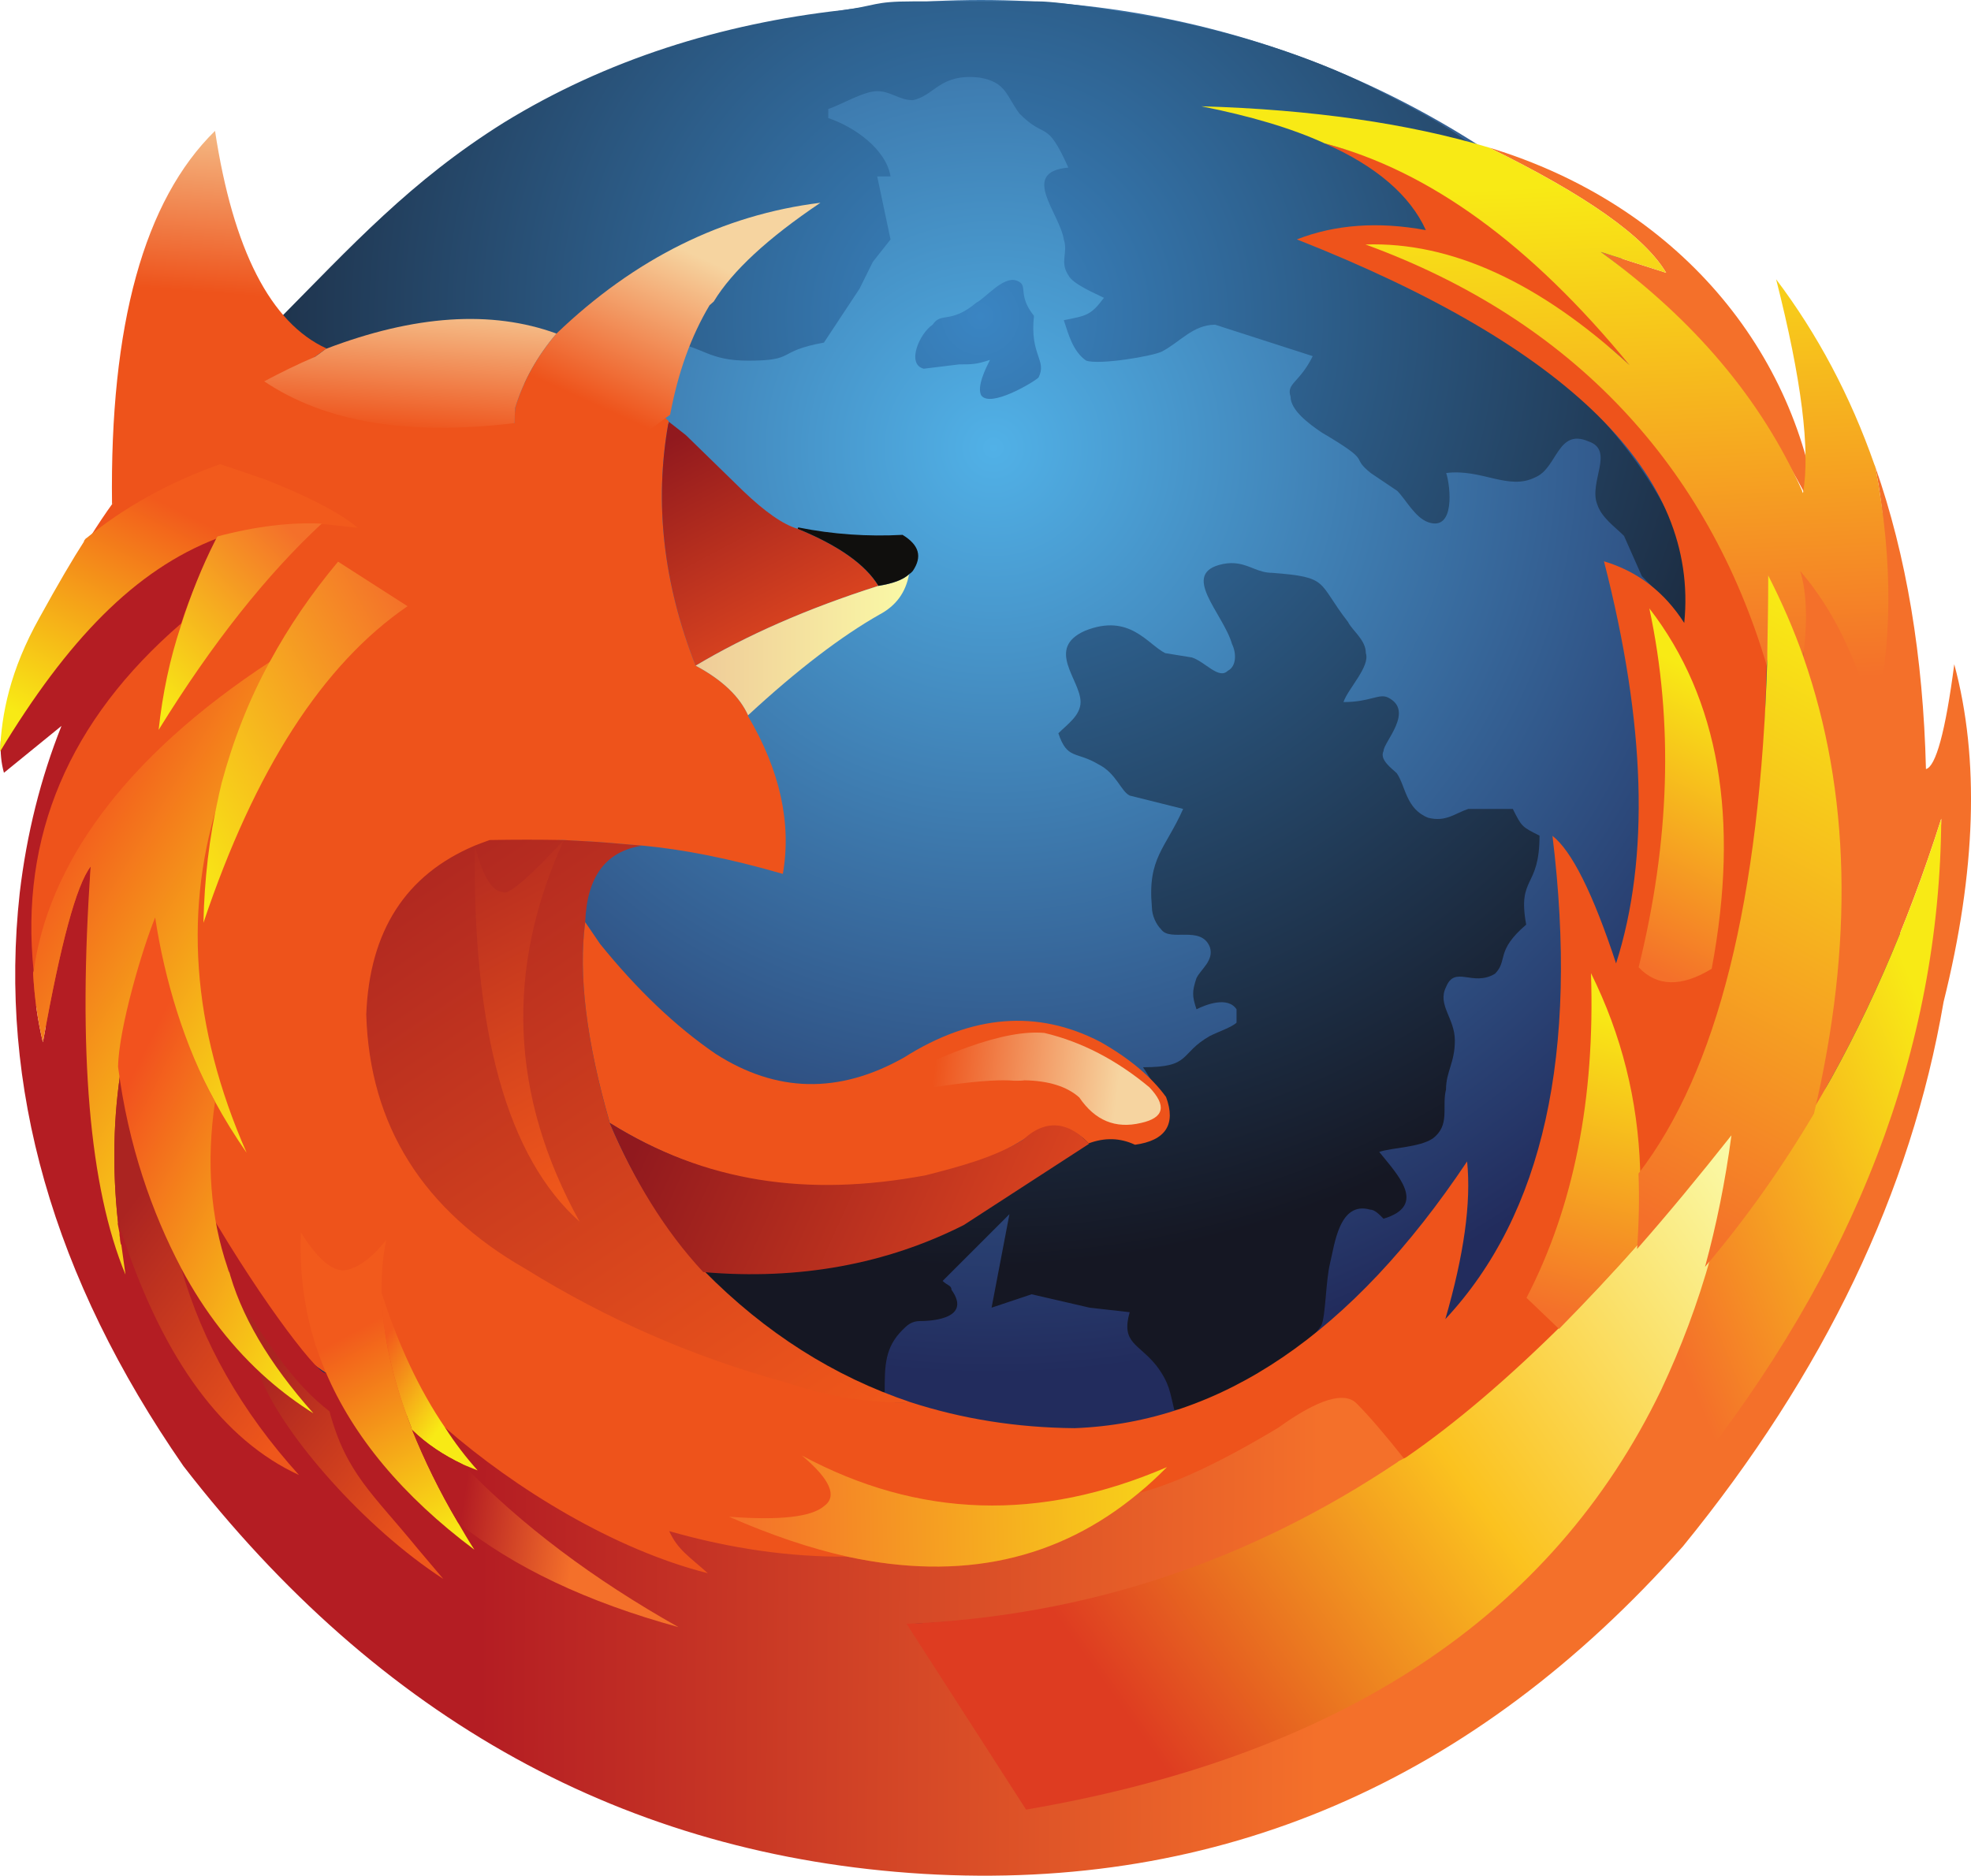 <?xml version="1.0" encoding="UTF-8" standalone="no"?>
<!-- Created with Inkscape (http://www.inkscape.org/) -->

<svg
   xmlns:dc="http://purl.org/dc/elements/1.1/"
   xmlns:cc="http://creativecommons.org/ns#"
   xmlns:rdf="http://www.w3.org/1999/02/22-rdf-syntax-ns#"
   xmlns:svg="http://www.w3.org/2000/svg"
   xmlns="http://www.w3.org/2000/svg"
   xmlns:sodipodi="http://sodipodi.sourceforge.net/DTD/sodipodi-0.dtd"
   xmlns:inkscape="http://www.inkscape.org/namespaces/inkscape"
   width="160.729mm"
   height="152.99mm"
   viewBox="0 0 569.511 542.091"
   id="svg2"
   version="1.1"
   inkscape:version="0.91 r13725"
   sodipodi:docname="FirefoxIcon.svg">
  <defs
     id="defs4">
    <radialGradient
       id="radialGradient3346"
       spreadMethod="pad"
       gradientTransform="matrix(51.122,0,0,-50.803,-230.417,-797.717)"
       gradientUnits="userSpaceOnUse"
       r="4.215"
       cy="-25.76"
       cx="8.38"
       fy="-25.76"
       fx="8.38">
      <stop
         id="stop3348"
         offset="0"
         style="stop-opacity:1;stop-color:#51b1e7" />
      <stop
         id="stop3350"
         offset="1"
         style="stop-opacity:1;stop-color:#222c5d" />
    </radialGradient>
    <radialGradient
       id="radialGradient3354"
       spreadMethod="pad"
       gradientTransform="matrix(39.323,0,0,-39.166,-106.456,-518.467)"
       gradientUnits="userSpaceOnUse"
       r="5.612"
       cy="-27.062"
       cx="7.666"
       fy="-27.062"
       fx="7.666">
      <stop
         id="stop3356"
         offset="0"
         style="stop-opacity:1;stop-color:#3a85c3" />
      <stop
         id="stop3358"
         offset="1"
         style="stop-opacity:1;stop-color:#151723" />
    </radialGradient>
    <linearGradient
       id="linearGradient3364"
       spreadMethod="pad"
       gradientTransform="matrix(15.287,0,0,-16.015,136.256,14.195)"
       gradientUnits="userSpaceOnUse"
       y2="-25.799"
       x2="-4.88"
       y1="-16.458"
       x1="1.093">
      <stop
         id="stop3366"
         offset="0"
         style="stop-opacity:1;stop-color:#ef571b" />
      <stop
         id="stop3368"
         offset="1"
         style="stop-opacity:1;stop-color:#ab2421" />
    </linearGradient>
    <linearGradient
       id="linearGradient3374"
       spreadMethod="pad"
       gradientTransform="matrix(2.37,0,0,-10.397,300.963,155.112)"
       gradientUnits="userSpaceOnUse"
       y2="-29.337"
       x2="24.267"
       y1="-22.317"
       x1="23.453">
      <stop
         id="stop3376"
         offset="0"
         style="stop-opacity:1;stop-color:#f4702a" />
      <stop
         id="stop3378"
         offset="1"
         style="stop-opacity:1;stop-color:#f8ea15" />
    </linearGradient>
    <linearGradient
       id="linearGradient3382"
       spreadMethod="pad"
       gradientTransform="matrix(54.775,0,0,-39.165,-268.645,-531.398)"
       gradientUnits="userSpaceOnUse"
       y2="-22.377"
       x2="4.269"
       y1="-22.339"
       x1="12.642">
      <stop
         id="stop3384"
         offset="0"
         style="stop-opacity:1;stop-color:#f4702a" />
      <stop
         id="stop3386"
         offset="0.327"
         style="stop-opacity:1;stop-color:#f4702a" />
      <stop
         id="stop3388"
         offset="0.75"
         style="stop-opacity:1;stop-color:#b41d23" />
      <stop
         id="stop3390"
         offset="1"
         style="stop-opacity:1;stop-color:#b41d23" />
    </linearGradient>
    <linearGradient
       id="linearGradient3394"
       spreadMethod="pad"
       gradientTransform="matrix(7.918,0,0,-18.313,245.97,-40.713)"
       gradientUnits="userSpaceOnUse"
       y2="-23.616"
       x2="20.53"
       y1="-18.032"
       x1="14.576">
      <stop
         id="stop3396"
         offset="0"
         style="stop-opacity:1;stop-color:#f4702a" />
      <stop
         id="stop3398"
         offset="1"
         style="stop-opacity:1;stop-color:#f8ea15" />
    </linearGradient>
    <linearGradient
       id="linearGradient3402"
       spreadMethod="pad"
       gradientTransform="matrix(23.093,0,0,-19.039,73.38,-66.669)"
       gradientUnits="userSpaceOnUse"
       y2="-20.268"
       x2="13.674"
       y1="-15.862"
       x1="6.198">
      <stop
         id="stop3404"
         offset="0"
         style="stop-opacity:1;stop-color:#de3c21" />
      <stop
         id="stop3406"
         offset="0.5"
         style="stop-opacity:1;stop-color:#fbc21f" />
      <stop
         id="stop3408"
         offset="1"
         style="stop-opacity:1;stop-color:#faf9a6" />
    </linearGradient>
    <linearGradient
       id="linearGradient3412"
       spreadMethod="pad"
       gradientTransform="matrix(3.172,0,0,-9.891,289.819,157.095)"
       gradientUnits="userSpaceOnUse"
       y2="-22.716"
       x2="14.485"
       y1="-15.421"
       x1="13.899">
      <stop
         id="stop3414"
         offset="0"
         style="stop-opacity:1;stop-color:#f4702a" />
      <stop
         id="stop3416"
         offset="1"
         style="stop-opacity:1;stop-color:#f8ea15" />
    </linearGradient>
    <linearGradient
       id="linearGradient3420"
       spreadMethod="pad"
       gradientTransform="matrix(8.499,0,0,-7.1,208.433,245.502)"
       gradientUnits="userSpaceOnUse"
       y2="-43.654"
       x2="-9.3"
       y1="-38.752"
       x1="-11.968">
      <stop
         id="stop3422"
         offset="0"
         style="stop-opacity:1;stop-color:#ee531b" />
      <stop
         id="stop3424"
         offset="1"
         style="stop-opacity:1;stop-color:#f6d4a0" />
    </linearGradient>
    <linearGradient
       id="linearGradient3428"
       spreadMethod="pad"
       gradientTransform="matrix(6.019,0,0,-6.783,237.321,247.02)"
       gradientUnits="userSpaceOnUse"
       y2="-39.77"
       x2="-17.723"
       y1="-32.174"
       x1="-14.14">
      <stop
         id="stop3430"
         offset="0"
         style="stop-opacity:1;stop-color:#de461f" />
      <stop
         id="stop3432"
         offset="1"
         style="stop-opacity:1;stop-color:#91191e" />
    </linearGradient>
    <linearGradient
       id="linearGradient3436"
       spreadMethod="pad"
       gradientTransform="matrix(5.932,0,0,-3.92,239.125,311.497)"
       gradientUnits="userSpaceOnUse"
       y2="-39.275"
       x2="-10.222"
       y1="-39.275"
       x1="-18.537">
      <stop
         id="stop3438"
         offset="0"
         style="stop-opacity:1;stop-color:#efcb98" />
      <stop
         id="stop3440"
         offset="1"
         style="stop-opacity:1;stop-color:#faf9a6" />
    </linearGradient>
    <linearGradient
       id="linearGradient3446"
       spreadMethod="pad"
       gradientTransform="matrix(2.918,0,0,-10.614,263.13,143.468)"
       gradientUnits="userSpaceOnUse"
       y2="-27.683"
       x2="-60.088"
       y1="-18.112"
       x1="-58.725">
      <stop
         id="stop3448"
         offset="0"
         style="stop-opacity:1;stop-color:#ef571b" />
      <stop
         id="stop3450"
         offset="1"
         style="stop-opacity:1;stop-color:#ab2421" />
    </linearGradient>
    <linearGradient
       id="linearGradient3456"
       spreadMethod="pad"
       gradientTransform="matrix(8.545,0,0,-2.565,217.376,331.273)"
       gradientUnits="userSpaceOnUse"
       y2="-13.248"
       x2="1.134"
       y1="-13.428"
       x1="-3.887">
      <stop
         id="stop3458"
         offset="0"
         style="stop-opacity:1;stop-color:#ee531b" />
      <stop
         id="stop3460"
         offset="1"
         style="stop-opacity:1;stop-color:#f6d4a0" />
    </linearGradient>
    <linearGradient
       id="linearGradient3464"
       spreadMethod="pad"
       gradientTransform="matrix(9.944,0,0,-7.993,179.672,216.82)"
       gradientUnits="userSpaceOnUse"
       y2="-28.456"
       x2="-19.743"
       y1="-35.817"
       x1="-15.178">
      <stop
         id="stop3466"
         offset="0"
         style="stop-opacity:1;stop-color:#f25a1c" />
      <stop
         id="stop3468"
         offset="0.197"
         style="stop-opacity:1;stop-color:#f25a1c" />
      <stop
         id="stop3470"
         offset="1"
         style="stop-opacity:1;stop-color:#f8ea15" />
    </linearGradient>
    <linearGradient
       id="linearGradient3474"
       spreadMethod="pad"
       gradientTransform="matrix(5.961,0,0,-10.381,222.611,168.753)"
       gradientUnits="userSpaceOnUse"
       y2="-41.002"
       x2="-33.829"
       y1="-36.407"
       x1="-34.026">
      <stop
         id="stop3476"
         offset="0"
         style="stop-opacity:1;stop-color:#ee531b" />
      <stop
         id="stop3478"
         offset="1"
         style="stop-opacity:1;stop-color:#f6d4a0" />
    </linearGradient>
    <linearGradient
       id="linearGradient3482"
       spreadMethod="pad"
       gradientTransform="matrix(6.616,0,0,-17.062,213.874,-6.316)"
       gradientUnits="userSpaceOnUse"
       y2="-20.279"
       x2="-28.662"
       y1="-26.855"
       x1="-32.924">
      <stop
         id="stop3484"
         offset="0"
         style="stop-opacity:1;stop-color:#f2521e" />
      <stop
         id="stop3486"
         offset="1"
         style="stop-opacity:1;stop-color:#f8ea15" />
    </linearGradient>
    <linearGradient
       id="linearGradient3490"
       spreadMethod="pad"
       gradientTransform="matrix(5.674,0,0,-10.042,228.03,164.923)"
       gradientUnits="userSpaceOnUse"
       y2="-24.209"
       x2="-37.865"
       y1="-31.957"
       x1="-30.213">
      <stop
         id="stop3492"
         offset="0"
         style="stop-opacity:1;stop-color:#f4702a" />
      <stop
         id="stop3494"
         offset="1"
         style="stop-opacity:1;stop-color:#f8ea15" />
    </linearGradient>
    <linearGradient
       id="linearGradient3498"
       spreadMethod="pad"
       gradientTransform="matrix(4.533,0,0,-5.743,238.188,269.182)"
       gradientUnits="userSpaceOnUse"
       y2="-31.545"
       x2="-51.383"
       y1="-39.33"
       x1="-45.374">
      <stop
         id="stop3500"
         offset="0"
         style="stop-opacity:1;stop-color:#f4702a" />
      <stop
         id="stop3502"
         offset="1"
         style="stop-opacity:1;stop-color:#f8ea15" />
    </linearGradient>
    <linearGradient
       id="linearGradient3506"
       spreadMethod="pad"
       gradientTransform="matrix(5.133,0,0,-11.349,230.955,119.521)"
       gradientUnits="userSpaceOnUse"
       y2="-19.852"
       x2="-43.99"
       y1="-13.397"
       x1="-40.12">
      <stop
         id="stop3508"
         offset="0"
         style="stop-opacity:1;stop-color:#ef571b" />
      <stop
         id="stop3510"
         offset="1"
         style="stop-opacity:1;stop-color:#ab2421" />
    </linearGradient>
    <linearGradient
       id="linearGradient3514"
       spreadMethod="pad"
       gradientTransform="matrix(4.831,0,0,-8.821,239.157,175.575)"
       gradientUnits="userSpaceOnUse"
       y2="-8.849"
       x2="-36.349"
       y1="-16.673"
       x1="-38.687">
      <stop
         id="stop3516"
         offset="0"
         style="stop-opacity:1;stop-color:#f25a1c" />
      <stop
         id="stop3518"
         offset="0.197"
         style="stop-opacity:1;stop-color:#f25a1c" />
      <stop
         id="stop3520"
         offset="1"
         style="stop-opacity:1;stop-color:#f8ea15" />
    </linearGradient>
    <linearGradient
       id="linearGradient3524"
       spreadMethod="pad"
       gradientTransform="matrix(5.571,0,0,-7.585,230.152,203.188)"
       gradientUnits="userSpaceOnUse"
       y2="-12.785"
       x2="-35.619"
       y1="-6.634"
       x1="-30.144">
      <stop
         id="stop3526"
         offset="0"
         style="stop-opacity:1;stop-color:#ef571b" />
      <stop
         id="stop3528"
         offset="1"
         style="stop-opacity:1;stop-color:#ab2421" />
    </linearGradient>
    <linearGradient
       id="linearGradient3532"
       spreadMethod="pad"
       gradientTransform="matrix(2.67,0,0,-4.939,263.021,267.067)"
       gradientUnits="userSpaceOnUse"
       y2="-3.331"
       x2="-72.52"
       y1="-9.482"
       x1="-77.272">
      <stop
         id="stop3534"
         offset="0"
         style="stop-opacity:1;stop-color:#f25a1c" />
      <stop
         id="stop3536"
         offset="0.197"
         style="stop-opacity:1;stop-color:#f25a1c" />
      <stop
         id="stop3538"
         offset="1"
         style="stop-opacity:1;stop-color:#f8ea15" />
    </linearGradient>
    <linearGradient
       id="linearGradient3542"
       spreadMethod="pad"
       gradientTransform="matrix(13.322,0,0,-4.205,162.842,289.415)"
       gradientUnits="userSpaceOnUse"
       y2="-12.058"
       x2="-3.882"
       y1="-10.901"
       x1="4.208">
      <stop
         id="stop3544"
         offset="0"
         style="stop-opacity:1;stop-color:#de461f" />
      <stop
         id="stop3546"
         offset="1"
         style="stop-opacity:1;stop-color:#91191e" />
    </linearGradient>
    <linearGradient
       id="linearGradient3550"
       spreadMethod="pad"
       gradientTransform="matrix(7.402,0,0,-5.481,216.543,250.245)"
       gradientUnits="userSpaceOnUse"
       y2="-2.517"
       x2="-21.305"
       y1="-1.568"
       x1="-12.711">
      <stop
         id="stop3552"
         offset="0"
         style="stop-opacity:1;stop-color:#f4702a" />
      <stop
         id="stop3554"
         offset="0.327"
         style="stop-opacity:1;stop-color:#f4702a" />
      <stop
         id="stop3556"
         offset="0.75"
         style="stop-opacity:1;stop-color:#b41d23" />
      <stop
         id="stop3558"
         offset="1"
         style="stop-opacity:1;stop-color:#b41d23" />
    </linearGradient>
    <linearGradient
       id="linearGradient3562"
       spreadMethod="pad"
       gradientTransform="matrix(12.174,0,0,-3.088,177.636,306.964)"
       gradientUnits="userSpaceOnUse"
       y2="13.475"
       x2="6.71"
       y1="13.544"
       x1="-3.257">
      <stop
         id="stop3564"
         offset="0"
         style="stop-opacity:1;stop-color:#f4702a" />
      <stop
         id="stop3566"
         offset="1"
         style="stop-opacity:1;stop-color:#f8ea15" />
    </linearGradient>
    <linearGradient
       id="linearGradient3570"
       spreadMethod="pad"
       gradientTransform="matrix(8.125,0,0,-3.025,205.205,340.088)"
       gradientUnits="userSpaceOnUse"
       y2="-68.637"
       x2="-16.137"
       y1="-58.01"
       x1="-18.515">
      <stop
         id="stop3572"
         offset="0"
         style="stop-opacity:1;stop-color:#ee531b" />
      <stop
         id="stop3574"
         offset="1"
         style="stop-opacity:1;stop-color:#f6d4a0" />
    </linearGradient>
    <linearGradient
       id="linearGradient3578"
       spreadMethod="pad"
       gradientTransform="matrix(19.1,0,0,-17.126,121.499,7.561)"
       gradientUnits="userSpaceOnUse"
       y2="-32.915"
       x2="10.533"
       y1="-26.12"
       x1="10.873">
      <stop
         id="stop3580"
         offset="0"
         style="stop-opacity:1;stop-color:#f4702a" />
      <stop
         id="stop3582"
         offset="1"
         style="stop-opacity:1;stop-color:#f8ea15" />
    </linearGradient>
    <linearGradient
       id="linearGradient3586"
       spreadMethod="pad"
       gradientTransform="matrix(5.684,0,0,-19.224,267.779,-55.832)"
       gradientUnits="userSpaceOnUse"
       y2="-27.858"
       x2="18.91"
       y1="-19.693"
       x1="17.631">
      <stop
         id="stop3588"
         offset="0"
         style="stop-opacity:1;stop-color:#f4702a" />
      <stop
         id="stop3590"
         offset="1"
         style="stop-opacity:1;stop-color:#f8ea15" />
    </linearGradient>
    <linearGradient
       id="linearGradient3594"
       spreadMethod="pad"
       gradientTransform="matrix(5.429,0,0,-13.786,228.098,65.174)"
       gradientUnits="userSpaceOnUse"
       y2="-15.498"
       x2="-35.834"
       y1="-22.484"
       x1="-41.377">
      <stop
         id="stop3596"
         offset="0"
         style="stop-opacity:1;stop-color:#f2521e" />
      <stop
         id="stop3598"
         offset="1"
         style="stop-opacity:1;stop-color:#f8ea15" />
    </linearGradient>
  </defs>
  <sodipodi:namedview
     id="base"
     pagecolor="#ffffff"
     bordercolor="#666666"
     borderopacity="1.0"
     inkscape:pageopacity="0.0"
     inkscape:pageshadow="2"
     inkscape:zoom="0.35"
     inkscape:cx="299.04143"
     inkscape:cy="45.331279"
     inkscape:document-units="px"
     inkscape:current-layer="layer1"
     showgrid="false"
     fit-margin-top="0"
     fit-margin-left="0"
     fit-margin-right="0"
     fit-margin-bottom="0"
     inkscape:window-width="1920"
     inkscape:window-height="1028"
     inkscape:window-x="-8"
     inkscape:window-y="-8"
     inkscape:window-maximized="1" />
  <g
     inkscape:label="Layer 1"
     inkscape:groupmode="layer"
     id="layer1"
     transform="translate(-25.959,-35.602)">
    <g
       transform="matrix(1.25,0,0,-1.25,65.509,803.791)"
       inkscape:label="firefox"
       id="g3344">
      <path
         inkscape:connector-curvature="0"
         id="path3352"
         style="fill:url(#radialGradient3346);fill-opacity:1;fill-rule:nonzero;stroke:none"
         d="m 407.649,403.325 c 0,116.659 -95.156,211.226 -212.549,211.226 -117.386,0 -212.549,-94.567 -212.549,-211.226 0,-116.65 95.164,-211.223 212.549,-211.223 117.393,0 212.549,94.572 212.549,211.223 z" />
      <path
         inkscape:connector-curvature="0"
         id="path3360"
         style="fill:url(#radialGradient3354);fill-opacity:1;fill-rule:nonzero;stroke:none"
         d="m 179.346,614.23 c -9.25,0 -8.218,-1.003 -16.44,-2.042 -27.744,-3.114 -54.436,-11.442 -78.07,-25.977 -21.581,-13.5 -35.122,-28.426 -52.588,-46.08 29.944,-31.975 91.599,-4.788 91.599,-4.788 7.194,-1.04 8.238,-4.178 17.487,-4.178 11.303,0 6.18,2.1 17.483,4.178 l 8.222,12.445 3.085,6.221 4.089,5.176 -3.086,14.581 c -0.004,0 3.086,0 3.086,0 -1.027,6.232 -8.23,11.414 -14.398,13.488 l 0,2.09 c 3.086,1.036 8.226,4.134 11.312,4.134 3.082,0 5.136,-2.091 8.218,-2.091 5.14,1.039 6.192,6.261 15.441,5.222 6.163,-1.036 6.139,-4.158 9.217,-8.312 6.172,-6.229 6.172,-1.063 11.312,-12.489 -11.305,-1.039 -2.071,-10.391 -1.048,-16.623 1.031,-3.114 -1.007,-5.148 1.048,-8.267 1.031,-2.075 6.163,-4.182 8.226,-5.222 -3.086,-4.153 -4.134,-4.137 -9.273,-5.176 1.031,-3.115 2.096,-7.28 5.181,-9.355 3.086,-1.039 15.38,1.052 17.443,2.087 4.108,2.078 7.21,6.224 12.352,6.224 l 22.566,-7.268 c -3.078,-6.229 -6.156,-6.241 -5.133,-9.355 0,-3.118 4.142,-6.236 7.228,-8.312 12.327,-7.271 6.172,-5.2 11.304,-9.354 l 6.139,-4.134 c 2.047,-2.078 4.134,-6.228 7.212,-7.268 6.171,-2.075 5.115,8.283 4.093,11.401 8.218,1.036 14.405,-4.117 20.576,-0.999 5.133,2.075 5.116,11.426 12.312,8.312 6.155,-2.079 -0.017,-9.388 2.038,-14.581 1.031,-3.114 4.117,-5.189 6.18,-7.268 l 4.126,-9.311 c 3.085,-3.113 5.717,-5.705 9.825,-11.933 7.194,16.614 -12.912,43.06 -24.216,53.445 -5.14,4.154 -21.99,54.956 -24.053,57.035 -3.086,4.154 -20.122,12.554 -24.231,14.633 -14.381,7.268 -31.865,12.461 -47.277,15.576 -6.163,1.039 -23.631,4.133 -29.785,4.133 l -28.8,0 m 23.935,-64.537 c -3.058,1.022 -7.138,-4.065 -9.176,-5.084 -6.115,-5.096 -8.132,-2.075 -10.17,-5.132 -3.058,-2.039 -6.123,-9.156 -2.042,-10.176 l 8.173,0.999 c 3.058,0 4.072,0.024 7.13,1.048 -1.02,-2.039 -3.062,-6.139 -2.043,-8.178 2.039,-3.057 12.246,3.07 13.261,4.089 2.038,4.076 -2.062,5.087 -1.048,14.26 -4.076,5.095 -1.021,7.158 -4.084,8.173 m 51.184,-65.444 c -0.983,0.146 -2.079,0.167 -3.361,-0.089 -10.297,-2.063 -0.017,-11.324 2.045,-18.531 1.023,-2.058 1.057,-5.148 -0.998,-6.175 -2.062,-2.059 -5.173,2.059 -8.267,3.086 l -6.18,1.003 c -4.117,2.058 -8.234,9.294 -18.531,5.176 -9.265,-4.121 -1.039,-11.34 -1.039,-16.488 0,-3.086 -3.069,-5.16 -5.132,-7.219 2.062,-6.179 4.109,-4.089 9.265,-7.178 4.118,-2.059 5.157,-6.188 7.22,-7.22 l 12.359,-3.089 c -4.126,-9.266 -8.259,-11.336 -7.227,-22.661 0,-2.062 1.056,-4.104 2.094,-5.132 2.055,-3.09 9.241,1.015 11.304,-4.134 1.023,-3.089 -2.062,-5.112 -3.085,-7.174 -1.031,-3.086 -1.031,-4.133 0,-7.227 2.054,1.039 7.203,3.094 9.257,0 0,-1.023 0,-2.055 0,-3.086 -1.022,-1.023 -4.108,-2.062 -6.172,-3.086 -7.21,-4.126 -4.108,-7.228 -15.444,-7.228 2.062,-3.086 5.132,-8.233 5.132,-12.343 -2.062,-7.211 -10.768,-0.731 -15.916,-1.755 -3.094,-1.039 -6.74,-6.496 -9.834,-8.559 l -27.151,-13.788 c -19.565,-9.266 -35.381,-8.543 -57.005,-8.543 7.207,-9.258 32.697,-29.137 45.057,-30.176 0,6.188 0.012,10.329 4.129,14.446 1.031,1.031 2.03,2.039 4.089,2.039 1.032,0 12.371,0.016 7.223,7.227 0,1.023 -1.015,1.016 -2.046,2.047 l 8.222,8.217 7.219,7.22 -4.129,-21.617 9.262,3.095 13.398,-3.095 9.266,-1.047 c -2.062,-7.203 2.062,-7.203 6.172,-12.352 3.094,-4.117 3.109,-6.146 4.141,-10.265 14.064,1.608 26.132,8.422 33.969,19.53 1.031,2.062 1.015,10.329 2.038,14.438 1.039,4.125 2.062,14.421 9.273,12.359 1.023,0 2.055,-1.056 3.085,-2.095 10.298,3.093 3.119,10.297 -0.998,15.444 3.094,1.031 9.266,1.031 12.352,3.086 4.125,3.094 2.062,7.243 3.086,11.353 0,4.125 2.046,6.172 2.046,11.32 0,5.14 -4.101,8.234 -2.046,12.344 2.062,5.147 6.163,0 11.311,3.084 3.095,3.095 0.009,5.186 7.221,11.361 -2.055,11.324 3.085,8.218 3.085,20.573 -4.108,2.059 -4.108,2.059 -6.172,6.176 -3.086,0 -7.219,0 -10.312,0 -3.086,-1.027 -5.141,-3.074 -9.258,-2.042 -5.147,2.059 -5.164,7.174 -7.227,10.265 -1.023,1.031 -4.117,3.118 -3.087,5.176 0,2.059 7.229,9.266 1.04,12.355 -2.054,1.027 -4.125,-1.047 -10.305,-1.047 1.031,3.09 6.212,8.222 5.173,11.312 0,3.085 -3.103,5.16 -4.126,7.219 -7.211,9.265 -4.141,10.325 -17.532,11.352 -3.093,0 -5.01,1.702 -7.949,2.136 z" />
      <path
         inkscape:connector-curvature="0"
         id="path3362"
         style="fill:#f4702a;fill-opacity:1;fill-rule:nonzero;stroke:none"
         d="m 353.502,551.48 -15.12,4.827 c 21.666,-15.766 41.025,-41.557 50.461,-62.682 -4.711,39.786 -32.767,73.62 -76.3,86.812 22.299,-10.938 35.925,-20.484 40.959,-28.958 z" />
      <path
         inkscape:connector-curvature="0"
         id="path3370"
         style="fill:url(#linearGradient3364);fill-opacity:1;fill-rule:nonzero;stroke:none"
         d="M 77.978,423.391 C 61.997,416.639 52.431,399.05 51.68,379.752 c 0.751,-25.628 13.39,-46.061 37.196,-59.687 18.876,-11.685 39.596,-20.909 60.721,-26.699 10.297,-3.428 20.195,-3.313 29.206,-2.997 -17.59,5.896 -33.534,15.974 -47.688,30.338 -8.9,9.542 -16.225,21.008 -21.8,34.196 -5.469,18.985 -7.288,34.446 -5.676,46.461 l 0,0.093 c 0.426,10.508 4.804,16.29 13.167,17.577 -6.005,0.537 -10.163,0.89 -12.306,0.999 -1.929,0.105 -3.882,0.211 -5.815,0.317 -11.446,0.596 -9.419,2.891 -20.707,3.041 z" />
      <path
         inkscape:connector-curvature="0"
         id="path3372"
         style="fill:#ee531b;fill-opacity:1;fill-rule:nonzero;stroke:none"
         d="m 297.958,561.346 c -11.052,2.039 -21.023,1.288 -29.818,-2.144 63.056,-24.877 92.979,-54.476 89.545,-88.684 -4.612,7.183 -10.728,11.904 -18.556,14.26 9.655,-37.533 10.622,-68.521 2.794,-92.975 -5.359,16.302 -10.297,26.062 -14.698,29.493 6.123,-50.297 -2.144,-87.505 -24.768,-111.738 4.287,14.796 6.009,26.911 5.034,36.462 -26.586,-39.791 -56.826,-60.376 -90.722,-61.668 -13.398,0.114 -26.055,2.144 -37.955,6.01 -9.011,-0.325 -18.662,1.177 -28.958,4.612 -21.126,5.79 -41.069,14.47 -59.946,26.164 -23.805,13.618 -36.136,33.245 -36.887,58.874 0.751,19.302 9.115,32.274 25.092,39.031 1.072,0.43 2.253,0.86 3.431,1.287 5.794,0.109 11.475,0.109 17.159,0 l 0,0 c 1.933,-0.106 3.861,-0.215 5.791,-0.321 2.147,-0.106 6.329,-0.43 12.334,-0.966 9.437,-0.856 20.269,-3 32.49,-6.541 2.039,11.689 -0.642,23.915 -8.039,36.461 0,0.109 0,0.215 0,0.215 -1.933,4.288 -5.9,8.149 -12.12,11.474 -7.508,19.088 -9.546,37.749 -6.326,55.979 l 0.105,0.536 -0.751,0.751 -34.849,-1.182 -57.911,9.651 C 15.706,518.774 4.017,509.338 -5.744,497.97 c -1.393,-1.928 -3.216,-4.608 -5.36,-8.044 l -0.109,0 0.109,-0.105 c 6.513,-13.188 -20.219,-74.615 -12.761,-106.568 31.743,-72.135 79.889,-96.48 95.12,-98.786 47.025,-55.561 213.353,-66.597 257.48,22.834 l 23.857,24.865 c 19.115,22.056 22.575,74.331 24.183,129.238 0,0.321 0,0.751 0,1.177 -13.626,46.007 -52.653,86.755 -31.742,67.562 -14.22,28.787 -46.328,44.931 -70.462,51.256 11.904,-5.253 19.733,-12.01 23.387,-20.054 z" />
      <path
         inkscape:connector-curvature="0"
         id="path3380"
         style="fill:url(#linearGradient3374);fill-opacity:1;fill-rule:nonzero;stroke:none"
         d="m 347.136,390.908 c 4.279,-4.498 9.907,-4.611 16.891,-0.341 6.529,34.688 1.688,62.5 -14.414,83.329 5.628,-26.347 4.735,-53.936 -2.477,-82.988 z" />
      <path
         inkscape:connector-curvature="0"
         id="path3392"
         style="fill:url(#linearGradient3382);fill-opacity:1;fill-rule:nonzero;stroke:none"
         d="m 398.79,459.478 c -3.646,14.369 -9.883,23.968 -17.605,32.974 1.609,-5.254 5.026,-22.149 3.842,-30.943 10.622,-30.456 11.482,-65.09 2.362,-103.699 11.905,19.944 21.771,42.467 29.706,67.454 -0.317,-53.194 -138.983,-216.301 -210.614,-228.514 l -27.24,42.355 c 40.534,1.713 77.856,14.049 111.961,36.884 0,0.113 0.634,0.43 1.924,1.071 -4.604,5.798 -8.363,10.191 -11.149,12.977 -2.793,2.891 -8.899,1.072 -18.125,-5.57 -12.862,-7.73 -23.598,-12.871 -32.278,-15.121 -18.661,-15.559 -41.074,-20.382 -67.343,-14.697 -13.297,-0.105 -26.92,1.826 -41.179,5.896 1.989,-4.353 4.661,-5.872 8.919,-9.729 -21.58,5.45 -44.471,19.49 -60.716,33.652 -8.052,2.469 -12.648,3.329 -27.561,12.757 l -0.215,-0.105 c -4.495,0.747 -57.156,74.416 -54.156,117.102 -3.321,-4.292 -6.967,-17.91 -11.043,-40.639 -1.182,4.823 -1.933,10.077 -2.254,15.867 0,0.211 0,0.324 0.11,0.536 -3.22,31.207 8.148,58.013 34.102,80.425 2.144,6.756 6.058,15.393 8.953,21.073 l -0.321,0.751 c -18.015,-6.861 -35.767,-24.93 -50.351,-49.06 -0.105,-2.575 0.11,-5.039 0.751,-7.293 l 13.298,10.83 c -4.824,-12.116 -8.044,-24.983 -9.651,-38.605 -4.933,-44.716 7.617,-88.899 37.857,-132.539 45.361,-58.662 102.412,-90.088 171.042,-94.263 68.638,-4.077 127.187,21.228 175.552,75.708 32.702,40.106 52.752,82.041 60.262,125.892 7.513,30.135 8.365,56.193 2.47,78.07 -2.038,-15.656 -4.296,-23.699 -6.545,-24.235 -0.642,26.058 -4.508,49.332 -11.687,69.812 4.183,-22.197 1.316,-29.912 -3.077,-47.071 z" />
      <path
         inkscape:connector-curvature="0"
         id="path3400"
         style="fill:url(#linearGradient3394);fill-opacity:1;fill-rule:nonzero;stroke:none"
         d="m 362.613,322.956 c -3.005,-10.832 -6.854,-21.015 -11.368,-30.564 l 7.406,-19.409 c 38.604,48.366 58.126,99.087 58.443,152.281 -7.936,-24.987 -17.801,-47.509 -29.706,-67.454 -7.512,-12.651 -15.762,-24.231 -24.775,-34.854 z" />
      <path
         inkscape:connector-curvature="0"
         id="path3410"
         style="fill:url(#linearGradient3402);fill-opacity:1;fill-rule:nonzero;stroke:none"
         d="m 352.333,293.163 c 4.563,9.671 8.478,20 11.522,30.987 2.606,9.574 4.678,19.676 6.091,30.338 -7.398,-9.347 -14.576,-18.052 -21.747,-26.205 -6.309,-7.178 -12.61,-13.804 -18.701,-20.009 -12.506,-12.391 -24.572,-22.721 -36.104,-30.663 -1.3,-0.648 -1.957,-0.974 -1.957,-1.088 -34.577,-23.159 -72.419,-35.664 -113.521,-37.402 l 27.622,-42.957 c 72.637,12.407 121.563,44.695 146.794,96.999 z" />
      <path
         inkscape:connector-curvature="0"
         id="path3418"
         style="fill:url(#linearGradient3412);fill-opacity:1;fill-rule:nonzero;stroke:none"
         d="m 347.177,327.033 c 0.431,5.896 0.536,11.693 0.316,17.159 -0.536,16.086 -4.288,31.093 -11.368,45.36 0.974,-28.949 -3.963,-53.944 -14.901,-75.065 l 7.512,-7.188 c 6.001,6.115 12.221,12.652 18.441,19.733 z" />
      <path
         inkscape:connector-curvature="0"
         id="path3426"
         style="fill:url(#linearGradient3420);fill-opacity:1;fill-rule:nonzero;stroke:none"
         d="m 96.993,537.431 c -4.398,-5.144 -7.618,-10.828 -9.546,-17.154 -0.105,-1.287 -0.105,-2.358 -0.105,-3.541 7.934,-11.153 19.624,-10.829 34.849,1.182 0.43,0.21 0.751,0.535 1.072,0.747 1.823,9.761 4.828,18.125 9.115,25.312 l 0.966,0.856 c 4.292,7.077 12.546,14.69 24.666,22.839 -22.522,-2.786 -42.896,-12.867 -61.017,-30.241 z" />
      <path
         inkscape:connector-curvature="0"
         id="path3434"
         style="fill:url(#linearGradient3428);fill-opacity:1;fill-rule:nonzero;stroke:none"
         d="m 122.941,516.63 -0.105,0 c -3.22,-18.23 -1.182,-36.891 6.326,-55.979 11.688,6.972 25.738,13.192 42.25,18.446 -3.001,4.933 -9.221,9.326 -18.657,13.188 -3.326,0.967 -7.507,3.861 -12.656,8.795 l -13.192,12.867 -3.967,3.11 c 0,-0.105 0,-0.211 0,-0.426 z" />
      <path
         inkscape:connector-curvature="0"
         id="path3442"
         style="fill:url(#linearGradient3436);fill-opacity:1;fill-rule:nonzero;stroke:none"
         d="m 129.162,460.651 c 6.22,-3.325 10.187,-7.187 12.12,-11.474 11.474,10.618 21.661,18.336 30.346,23.269 3.861,2.039 6.111,5.149 6.862,9.331 -1.393,-1.287 -3.752,-2.144 -7.077,-2.68 -16.513,-5.254 -30.562,-11.475 -42.25,-18.446 z" />
      <path
         inkscape:connector-curvature="0"
         id="path3444"
         style="fill:#100f0d;fill-opacity:1;fill-rule:nonzero;stroke:none"
         d="m 152.861,492.61 -0.105,-0.325 c 9.436,-3.861 15.656,-8.254 18.657,-13.188 3.325,0.536 5.685,1.393 7.077,2.68 0.109,0.105 0.215,0.215 0.325,0.215 l 0.105,0.105 c 0.105,0.11 0.321,0.325 0.43,0.431 2.25,3.325 1.498,6.005 -2.359,8.364 -8.042,-0.43 -16.086,0.105 -24.129,1.717 z" />
      <path
         inkscape:connector-curvature="0"
         id="path3452"
         style="fill:url(#linearGradient3446);fill-opacity:1;fill-rule:nonzero;stroke:none"
         d="m 98.706,420.33 0,0 c -8.364,-9.005 -13.082,-12.973 -14.154,-12.01 -2.469,0.109 -4.612,3.646 -6.436,10.723 -0.536,-43.108 7.507,-72.065 24.236,-86.966 -16.086,29.063 -17.265,58.443 -3.646,88.253 z" />
      <path
         inkscape:connector-curvature="0"
         id="path3454"
         style="fill:#ee531b;fill-opacity:1;fill-rule:nonzero;stroke:none"
         d="m 103.639,401.348 0,0 c -1.607,-12.014 0.216,-27.452 5.685,-46.429 21.982,-13.724 46.542,-18.02 73.884,-12.871 7.938,2.038 15.125,4.93 21.666,9.006 5.896,3.971 11.043,3.654 15.12,-0.861 3.752,1.396 7.292,1.292 10.728,-0.315 7.073,0.965 9.533,4.718 7.179,11.043 -3.428,4.719 -8.575,9.006 -15.227,12.757 -14.479,7.512 -29.599,6.335 -45.361,-3.638 -15.015,-8.478 -29.489,-8.153 -43.538,0.86 -9.225,6.318 -18.125,14.796 -26.705,25.41 l -3.431,5.039 z" />
      <path
         inkscape:connector-curvature="0"
         id="path3462"
         style="fill:url(#linearGradient3456);fill-opacity:1;fill-rule:nonzero;stroke:none"
         d="m 202.835,364.68 c 0.105,0 0.21,0 0.21,0 0.861,0 1.609,0 2.145,0.098 5.474,-0.098 9.762,-1.389 12.652,-3.963 3.654,-5.359 8.372,-7.292 14.268,-5.896 5.367,1.178 6,3.963 1.933,8.251 -7.617,6.333 -15.665,10.507 -24.24,12.554 -9.005,0.853 -23.695,-4.401 -44.179,-15.77 18.981,3.653 31.312,5.261 37.212,4.726 z" />
      <path
         inkscape:connector-curvature="0"
         id="path3472"
         style="fill:url(#linearGradient3464);fill-opacity:1;fill-rule:nonzero;stroke:none"
         d="m 46.146,495.939 c -4.218,2.509 -9.578,5.018 -16.192,7.642 -3.305,1.141 -6.841,2.395 -10.719,3.65 -11.855,-4.223 -22.12,-9.923 -30.898,-17.106 -0.114,0 -0.228,-0.113 -0.228,-0.228 -0.114,0 -0.114,-0.113 -0.114,-0.113 -0.118,-0.113 -0.231,-0.228 -0.231,-0.459 -2.505,-3.874 -5.928,-9.688 -10.261,-17.557 -6.841,-12.202 -8.802,-22.336 -9.143,-31 15.506,25.653 31.15,42.06 50.307,49.356 0,0.114 0.113,0.114 0.227,0.114 0.228,0.114 0.454,0.228 0.799,0.228 -0.117,0 -0.117,0 -0.117,-0.113 9.009,2.395 17.106,3.309 24.175,2.968 l 7.296,-0.8 c -1.368,1.141 -2.964,2.277 -4.901,3.418 z" />
      <path
         inkscape:connector-curvature="0"
         id="path3480"
         style="fill:url(#linearGradient3474);fill-opacity:1;fill-rule:nonzero;stroke:none"
         d="m 43.694,533.894 0.105,0.106 C 30.932,539.899 22.248,556.737 18.065,584.294 1.658,568.211 -6.28,539.469 -5.744,497.97 l 49.438,35.924 z" />
      <path
         inkscape:connector-curvature="0"
         id="path3488"
         style="fill:url(#linearGradient3482);fill-opacity:1;fill-rule:nonzero;stroke:none"
         d="m -23.865,389.983 c -0.11,-0.212 -0.11,-0.325 -0.11,-0.536 0.321,-5.79 1.072,-11.044 2.254,-15.867 4.076,22.729 7.722,36.348 11.043,40.639 -3,-42.686 -0.32,-74.209 8.044,-94.364 l -0.967,6.967 -0.105,0 c -0.105,0.536 -0.216,1.071 -0.216,1.608 -0.105,0.422 -0.105,0.747 -0.105,1.071 l -0.43,2.258 0.109,0 c -1.396,12.749 -1.076,24.767 0.747,36.136 l 0.11,0.316 c 2.144,14.269 4.718,24.987 7.718,32.279 2.147,-14.26 6.756,-27.771 13.837,-40.643 2.144,-3.972 4.608,-7.935 7.292,-11.8 -12.761,29.071 -14.694,56.839 -5.899,83.113 0.215,1.177 0.536,2.253 0.751,3.325 2.574,9.542 6.111,18.657 10.829,27.237 -34.313,-22.413 -51.581,-47.399 -54.902,-71.741 z" />
      <path
         inkscape:connector-curvature="0"
         id="path3496"
         style="fill:url(#linearGradient3490);fill-opacity:1;fill-rule:nonzero;stroke:none"
         d="m 62.565,474.392 -16.059,10.301 c -6.204,-7.422 -11.409,-15.063 -15.729,-23.039 -4.872,-8.859 -8.526,-18.271 -11.182,-28.129 -0.223,-1.108 -0.556,-2.213 -0.775,-3.431 -2.107,-9.192 -3.211,-18.828 -3.435,-28.905 11.853,35.328 27.578,59.804 47.18,73.202 z" />
      <path
         inkscape:connector-curvature="0"
         id="path3504"
         style="fill:url(#linearGradient3498);fill-opacity:1;fill-rule:nonzero;stroke:none"
         d="m 18.082,489.508 c -3.066,-6.018 -5.676,-12.603 -7.946,-19.753 -2.497,-7.495 -4.203,-15.555 -5.108,-23.956 12.485,20.208 25.089,35.99 37.692,47.683 -7.041,0.337 -15.1,-0.568 -24.07,-2.956 -0.113,-0.113 -0.113,-0.228 -0.227,-0.337 -0.114,-0.227 -0.228,-0.455 -0.341,-0.682 z" />
      <path
         inkscape:connector-curvature="0"
         id="path3512"
         style="fill:url(#linearGradient3506);fill-opacity:1;fill-rule:nonzero;stroke:none"
         d="m -3.385,367.896 -0.216,0 c -1.823,-11.369 -2.144,-23.387 -0.747,-36.136 l 0.105,0 c 0.321,-1.08 0.642,-2.152 1.072,-3.225 9.546,-28.633 23.164,-46.969 40.644,-55.016 -13.297,14.697 -22.307,30.565 -27.236,47.829 -6.756,12.871 -11.264,28.309 -13.622,46.547 z" />
      <path
         inkscape:connector-curvature="0"
         id="path3522"
         style="fill:url(#linearGradient3514);fill-opacity:1;fill-rule:nonzero;stroke:none"
         d="m 56.561,316.525 c 0,3.963 0.324,7.723 1.072,11.368 -2.786,-3.646 -5.791,-6.009 -8.686,-6.869 -3.216,-0.959 -6.756,1.827 -11.044,8.583 -0.43,-11.36 1.393,-22.193 5.791,-32.385 6.325,-14.804 17.694,-28.527 34.317,-40.968 -1.397,2.145 -2.575,4.19 -3.756,6.221 -4.397,7.406 -7.828,14.584 -10.618,21.454 -0.105,0.211 -0.211,0.422 -0.211,0.634 -4.397,11.157 -6.651,21.56 -6.866,31.102 0,0.324 0,0.535 0,0.86 z" />
      <path
         inkscape:connector-curvature="0"
         id="path3530"
         style="fill:url(#linearGradient3524);fill-opacity:1;fill-rule:nonzero;stroke:none"
         d="m 28.999,295.185 c 5.258,-12.651 23.489,-33.781 41.825,-45.686 l -5.899,6.975 C 54.526,269.231 48.375,273.877 44.518,288.25 c -7.938,6.106 -12.94,14.031 -20.017,24.328 2.79,-10.945 1.819,-9.451 4.498,-17.394 z" />
      <path
         inkscape:connector-curvature="0"
         id="path3540"
         style="fill:url(#linearGradient3532);fill-opacity:1;fill-rule:nonzero;stroke:none"
         d="m 63.426,284.563 c 0,-0.212 0.105,-0.423 0.211,-0.634 3.326,-3.216 7.187,-5.798 11.689,-7.941 1.076,-0.423 2.253,-0.959 3.436,-1.397 -2.684,3.005 -5.258,6.335 -7.507,9.875 -6.005,8.786 -10.833,19.196 -14.694,31.199 0.215,-9.542 2.468,-19.944 6.866,-31.102 z" />
      <path
         inkscape:connector-curvature="0"
         id="path3548"
         style="fill:url(#linearGradient3542);fill-opacity:1;fill-rule:nonzero;stroke:none"
         d="m 220.099,350.096 -0.105,0.097 c -4.077,4.516 -9.493,6.156 -15.12,0.861 -6.541,-4.076 -14.52,-6.171 -22.457,-8.218 -27.346,-5.141 -51.11,-1.641 -73.093,12.083 5.575,-13.188 12.697,-24.93 21.597,-34.48 22.197,-1.933 42.425,1.875 60.226,10.882 l 28.953,18.774 z" />
      <path
         inkscape:connector-curvature="0"
         id="path3560"
         style="fill:url(#linearGradient3550);fill-opacity:1;fill-rule:nonzero;stroke:none"
         d="m 125.195,238.35 c -19.624,11.052 -36.247,23.484 -49.869,37.639 -4.503,2.144 -8.364,4.726 -11.689,7.941 2.79,-6.87 6.221,-14.048 10.618,-21.454 12.871,-10.297 29.814,-18.336 50.94,-24.126 z" />
      <path
         inkscape:connector-curvature="0"
         id="path3568"
         style="fill:url(#linearGradient3562);fill-opacity:1;fill-rule:nonzero;stroke:none"
         d="m 231.573,269.345 c 2.249,1.819 4.393,3.857 6.536,6.002 -29.379,-12.66 -57.472,-11.8 -84.392,2.68 6.542,-5.466 8.258,-9.437 5.149,-11.686 -3.001,-2.574 -10.402,-3.329 -21.983,-2.469 9.542,-4.183 18.657,-7.292 27.346,-9.225 26.27,-5.685 48.682,-0.861 67.343,14.697 z" />
      <path
         inkscape:connector-curvature="0"
         id="path3576"
         style="fill:url(#linearGradient3570);fill-opacity:1;fill-rule:nonzero;stroke:none"
         d="m 87.447,520.276 c 1.928,6.326 5.148,12.01 9.546,17.154 -15.015,5.474 -32.815,4.292 -53.299,-3.537 l -2.469,-1.823 c -4.073,-1.718 -7.934,-3.646 -11.795,-5.685 14.048,-9.436 33.245,-12.651 57.911,-9.651 0,1.182 0,2.254 0.105,3.541 z" />
      <path
         inkscape:connector-curvature="0"
         id="path3584"
         style="fill:url(#linearGradient3578);fill-opacity:1;fill-rule:nonzero;stroke:none"
         d="m 338.382,556.307 15.12,-4.827 c -5.034,8.473 -18.66,18.019 -40.959,28.958 -18.662,5.574 -40.863,8.79 -66.49,9.541 11.254,-2.249 20.804,-5.039 28.519,-8.579 24.134,-6.326 47.619,-23.375 70.462,-51.256 -20.911,19.193 -41.293,28.523 -61.025,27.881 48.154,-17.588 79.142,-51.411 92.768,-97.414 0.106,5.685 6.002,7.333 8.251,0.898 1.185,8.794 1.071,15.766 -0.536,21.02 7.73,-9.01 13.302,-20.59 16.948,-34.959 4.393,17.159 4.611,36.782 0.429,58.979 0,0.105 -0.113,0.321 -0.21,0.536 -5.588,15.981 -13.195,30.241 -22.738,42.896 5.896,-23.163 7.934,-39.571 6.221,-49.438 -0.113,0.216 -0.21,0.321 -0.21,0.537 -9.445,21.125 -24.882,39.461 -46.548,55.227 z" />
      <path
         inkscape:connector-curvature="0"
         id="path3592"
         style="fill:url(#linearGradient3586);fill-opacity:1;fill-rule:nonzero;stroke:none"
         d="m 376.882,463.608 c 0,-0.435 0,-0.87 0,-1.198 -1.633,-55.828 -11.557,-95.521 -29.771,-119.184 0.22,-5.555 0.106,-11.45 -0.333,-17.443 7.203,8.178 14.398,16.899 21.812,26.278 -1.413,-10.687 -3.491,-20.829 -6.106,-30.419 9.16,10.792 17.558,22.566 25.189,35.438 9.273,39.25 8.396,74.473 -2.396,105.44 -2.289,6.541 -5.018,12.757 -8.177,18.974 0,-6.217 -0.113,-12.104 -0.219,-17.885 z" />
      <path
         inkscape:connector-curvature="0"
         id="path3600"
         style="fill:url(#linearGradient3594);fill-opacity:1;fill-rule:nonzero;stroke:none"
         d="m -4.348,367.896 c 2.359,-18.238 7.829,-33.676 14.585,-46.547 5.359,-10.077 12.01,-18.66 20.049,-25.733 3.325,-2.899 6.756,-5.466 10.512,-7.828 -10.296,11.579 -16.943,22.843 -19.733,33.772 l 0.321,-1.282 c -0.21,0.324 -0.321,0.86 -0.426,1.186 -3.971,11.686 -4.934,24.442 -2.895,38.386 -7.082,12.871 -11.69,28.315 -13.837,42.576 -3,-7.293 -8.441,-25.742 -8.576,-34.529 z" />
    </g>
  </g>
</svg>
